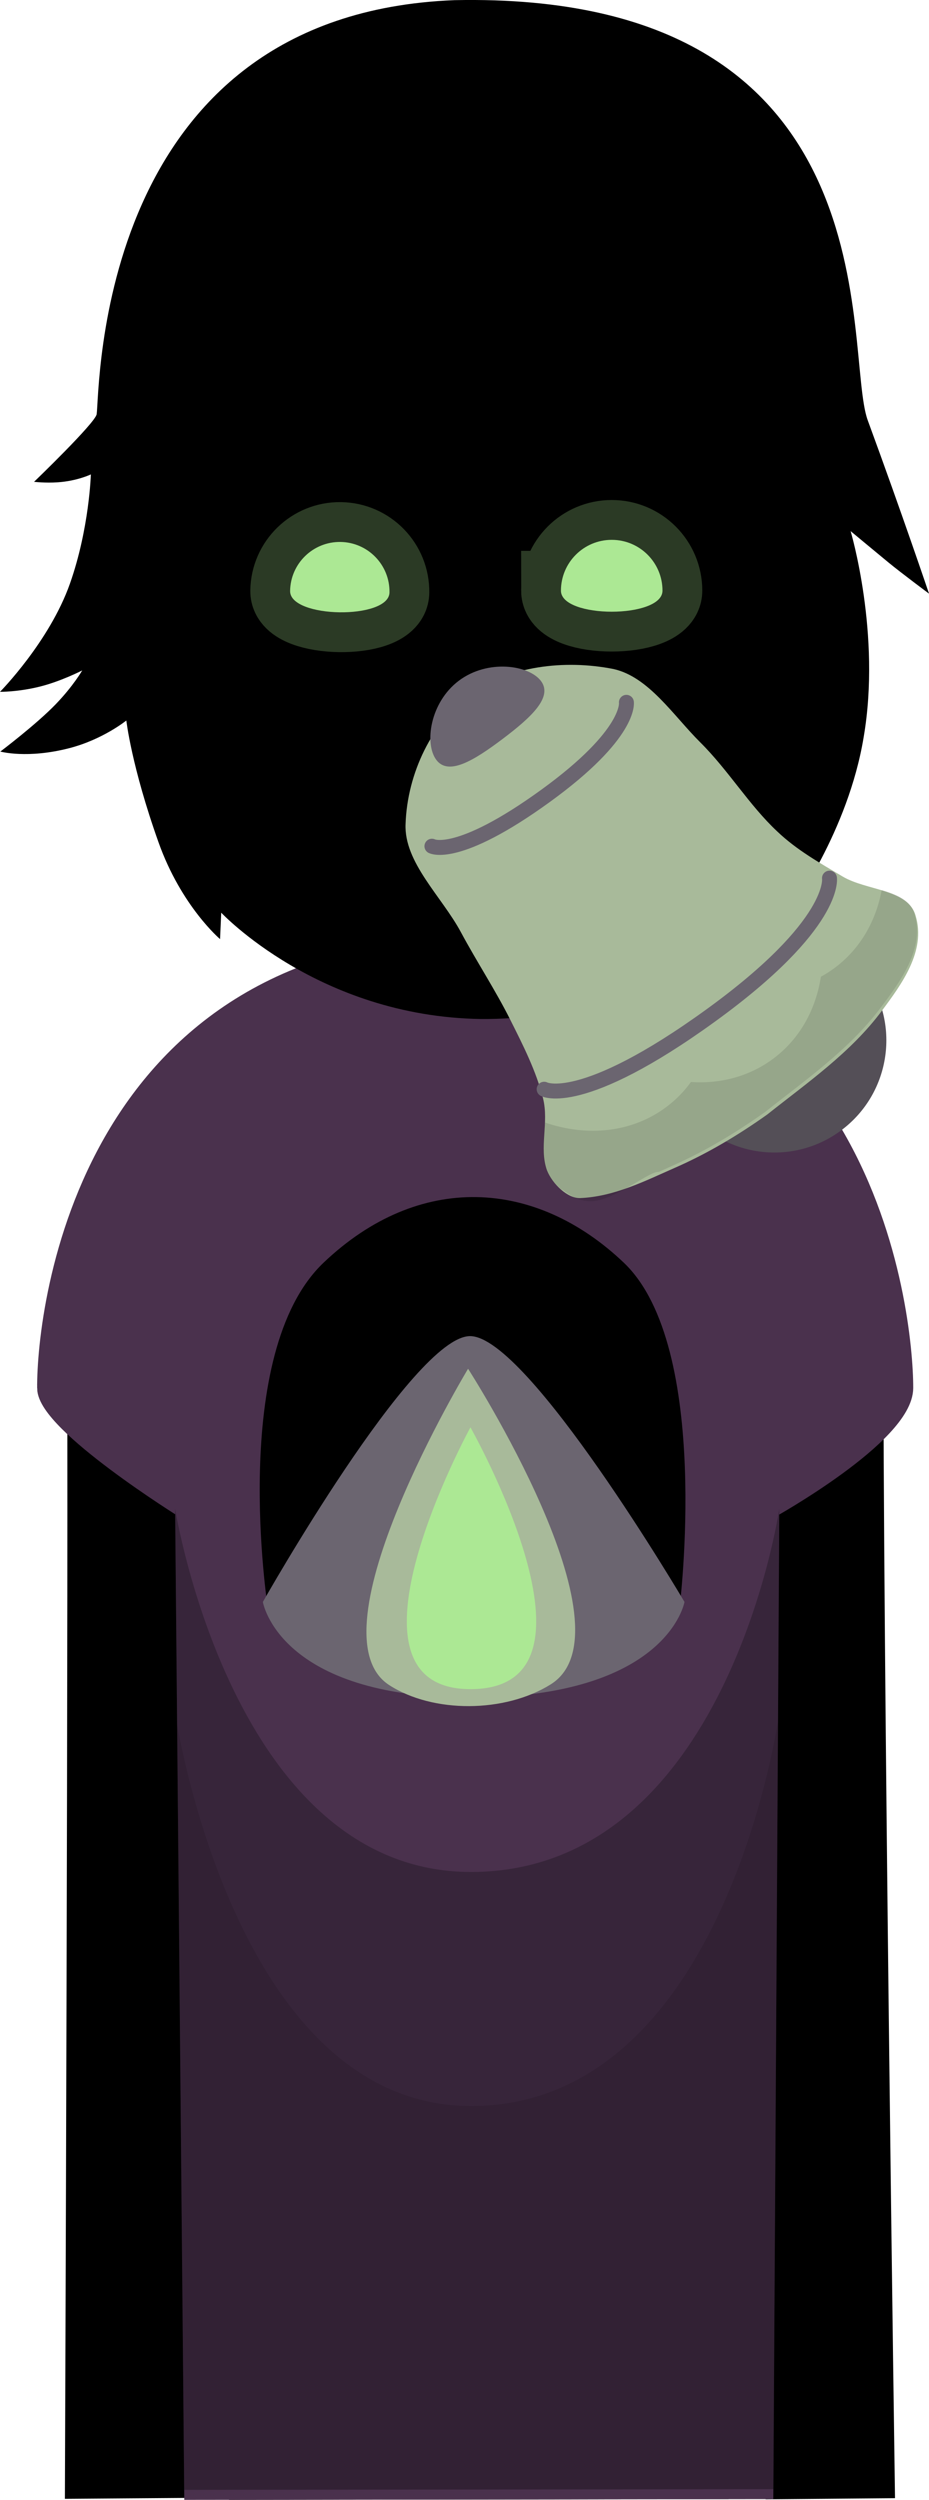<svg version="1.1" xmlns="http://www.w3.org/2000/svg" xmlns:xlink="http://www.w3.org/1999/xlink" width="93.369" height="250.998" viewBox="0,0,93.369,250.998"><g transform="translate(-272.504,-54.502)"><g data-paper-data="{&quot;isPaintingLayer&quot;:true}" fill-rule="nonzero" stroke-linejoin="miter" stroke-miterlimit="10" stroke-dasharray="" stroke-dashoffset="0" style="mix-blend-mode: normal"><g stroke-linecap="butt"><path d="M280.03,304.392c0,0 0.365,-94.384 0.207,-118.012c-0.055,-8.153 8.187,-36.761 40.202,-36.921c31.602,-0.158 39.857,29.487 39.849,36.897c-0.056,34.06 1.154,117.986 1.154,117.986l-10.997,0.096l-0.159,-114.843c0,0 0.075,-3.099 -2.816,-3.154c-3.434,-0.065 -2.945,3.116 -2.945,3.116l0.205,114.87l-48.214,0.072l-0.305,-115.233c0,0 0.279,-2.919 -2.886,-2.934c-3.111,-0.015 -2.816,2.909 -2.816,2.909l0.353,115.067z" fill="#000000" stroke="#000000" stroke-width="2"/><path d="M277.237,193.88c-0.055,-8.153 4.187,-44.261 43.202,-44.421c39.015,-0.16 42.857,36.987 42.849,44.397c-0.008,4.658 -13.46,12.133 -13.46,12.133l-0.597,98.438l-57.214,0.072l-0.912,-98.509c0,0 -13.844,-8.61 -13.868,-12.11z" fill="#4a314d" stroke="#4a314d" stroke-width="2"/><g stroke="#4a314d" stroke-width="0"><path d="M299.423,215.958c0,0 -3.973,-25.565 5.6,-34.674c9.573,-9.109 21.288,-8.457 30.177,0c8.888,8.457 5.6,34.674 5.6,34.674c0,0 -1.159,7.604 -21.049,7.604c-19.252,0 -20.327,-7.604 -20.327,-7.604z" fill="#000000"/><path d="M298.923,215.345c0,0 15.088,-26.69 20.827,-26.69c5.808,0 21.549,26.69 21.549,26.69c0,0 -1.659,9.607 -21.549,9.607c-19.252,0 -20.827,-9.607 -20.827,-9.607z" fill="#6b6570"/><path d="M311.616,223.691c-8.093,-5.234 7.932,-31.759 7.932,-31.759c0,0 16.933,26.276 8.318,31.682c-4.609,2.892 -11.845,2.926 -16.25,0.077z" data-paper-data="{&quot;index&quot;:null}" fill="#a8ba9a"/><path d="M319.786,197.814c0,0 14.867,26.287 0,26.287c-14.389,0 0,-26.287 0,-26.287z" data-paper-data="{&quot;index&quot;:null}" fill="#ace894"/></g><path d="M319.939,242.459c25.57,-0.105 30.889,-36.471 30.889,-36.471l-0.597,98.438l-59.214,0.072l-0.912,-98.509c0,0 5.815,36.567 29.834,36.469z" fill-opacity="0.251" fill="#000000" stroke="#4a314d" stroke-width="0"/><path d="M319.939,265.959c25.57,-0.105 30.889,-39.471 30.889,-39.471l-0.597,77.938l-59.214,0.072l-0.912,-78.009c0,0 5.815,39.567 29.834,39.469z" fill-opacity="0.098" fill="#000000" stroke="#4a314d" stroke-width="0"/></g><path d="" fill="#a8ba9a" stroke="#4a314d" stroke-width="0" stroke-linecap="butt"/><path d="" fill="#a8ba9a" stroke="#4a314d" stroke-width="0" stroke-linecap="butt"/><path d="" fill-opacity="0.106" fill="#000000" stroke="none" stroke-width="0.601" stroke-linecap="butt"/><g><path d="M275.927,102.88c0,0 6.163,-5.922 6.292,-6.788c0.337,-2.271 -0.168,-40.173 35.968,-41.574c44.636,-0.914 39.015,35.349 41.531,42.19c3.45,9.381 6.157,17.4 6.157,17.4c0,0 -2.767,-2.054 -4.08,-3.134c-1.224,-1.008 -3.801,-3.146 -3.801,-3.146c0,0 3.091,10.348 1.311,20.695c-1.562,9.481 -7.298,17.225 -7.298,17.225l-1.155,-2.347c0,0 -1.023,2.198 -2.16,3.333c-1.137,1.135 -3.439,2.913 -3.439,2.913l-0.092,-3.704c0,0 -7.06,11.018 -24.351,10.872c-16.306,-0.255 -26.072,-10.675 -26.072,-10.675l-0.116,2.655c0,0 -3.895,-3.293 -6.181,-9.708c-2.725,-7.646 -3.239,-12.243 -3.239,-12.243c0,0 -2.339,1.899 -5.717,2.774c-4.233,1.097 -6.947,0.345 -6.947,0.345c0,0 3.608,-2.717 5.584,-4.77c1.76,-1.828 2.647,-3.377 2.647,-3.377c0,0 -2.108,1.085 -4.233,1.618c-2.217,0.556 -4.03,0.531 -4.03,0.531c0,0 4.975,-5.037 7.031,-10.874c1.941,-5.511 2.1,-10.957 2.1,-10.957c0,0 -1.362,0.662 -3.33,0.795c-1.248,0.085 -2.378,-0.049 -2.378,-0.049z" fill="#000000" stroke="none" stroke-width="1.5" stroke-linecap="butt"/><g><path d="M341.338,165.738c-3.742,-4.966 -2.749,-12.024 2.216,-15.766c4.966,-3.742 12.024,-2.749 15.766,2.216c3.742,4.966 2.749,12.024 -2.216,15.766c-4.966,3.742 -12.024,2.749 -15.766,-2.216z" fill="#544f57" stroke="none" stroke-width="0.5" stroke-linecap="butt"/><g><path d="M319.754,124.216c3.868,-2.825 9.45,-3.521 14.415,-2.54c3.543,0.793 6.011,4.679 8.717,7.364c2.828,2.806 4.915,6.311 7.736,8.945c1.992,1.898 4.304,3.171 6.568,4.522c2.402,1.434 6.598,1.25 7.337,3.94c1.073,3.544 -1.419,6.898 -3.41,9.568c-3.114,4.173 -7.463,7.185 -11.501,10.389c-2.91,2.069 -5.989,3.909 -9.267,5.345c-3.044,1.337 -6.124,2.909 -9.553,3.047c-1.235,0.04 -2.769,-1.403 -3.322,-2.791c-0.814,-2.299 0.228,-4.756 -0.397,-7.242c-0.681,-2.708 -1.998,-5.307 -3.279,-7.852c-1.453,-2.908 -3.366,-5.825 -4.969,-8.807c-1.922,-3.58 -5.736,-7.009 -5.563,-10.871c0.172,-5.107 2.671,-10.228 6.488,-13.017z" fill="#a8ba9a" stroke="none" stroke-width="0.601" stroke-linecap="round"/><path d="M355.871,142.672c0,0 0.745,4.609 -11.934,13.788c-13.029,9.433 -16.745,7.406 -16.745,7.406" fill="none" stroke="#6b6570" stroke-width="1.5" stroke-linecap="round"/><path d="M335.461,125.019c0,0 0.507,3.141 -8.134,9.398c-8.88,6.429 -11.413,5.048 -11.413,5.048" fill="none" stroke="#6b6570" stroke-width="1.5" stroke-linecap="round"/><path d="M364.436,146.326c1.018,3.472 -1.491,6.802 -3.498,9.452c-3.137,4.142 -7.482,7.159 -11.523,10.361c-2.909,2.071 -5.982,3.919 -9.247,5.372c-0.487,0.217 -0.975,0.441 -1.466,0.663c-0.808,-0.126 -3.846,2.382 -6.128,2.862c-2.082,0.439 -3.448,-1.155 -3.632,-1.096c-0.664,-0.523 -1.243,-1.276 -1.532,-2.017c-0.521,-1.508 -0.216,-3.097 -0.134,-4.714c4.243,1.455 8.765,1.028 12.231,-1.584c0.95,-0.716 1.763,-1.552 2.44,-2.483c2.985,0.197 5.909,-0.563 8.321,-2.38c2.643,-1.991 4.234,-4.923 4.739,-8.189c0.497,-0.271 0.978,-0.581 1.441,-0.93c2.532,-1.908 4.098,-4.679 4.67,-7.78c1.562,0.455 2.941,1.043 3.317,2.462z" fill-opacity="0.106" fill="#000000" stroke="none" stroke-width="0.601" stroke-linecap="butt"/><path d="M316.358,130.8c-1.216,-1.614 -0.648,-5.758 2.255,-7.946c2.904,-2.188 7.044,-1.591 8.26,0.023c1.216,1.614 -0.953,3.633 -3.857,5.821c-2.904,2.188 -5.443,3.716 -6.659,2.102z" fill="#6b6570" stroke="none" stroke-width="0.5" stroke-linecap="butt"/></g></g></g><path d="M301.661,113.839c0.04,-2.758 2.309,-4.962 5.067,-4.922c2.758,0.04 4.962,2.309 4.922,5.067c-0.04,2.758 -10.029,2.614 -9.989,-0.145z" fill="#ace894" stroke-opacity="0.251" stroke="#ace895" stroke-width="8" stroke-linecap="butt"/><path d="M328.882,113.808c0,-2.818 2.285,-5.103 5.103,-5.103c2.818,0 5.103,2.285 5.103,5.103c0,2.818 -10.207,2.818 -10.207,0z" fill="#ace894" stroke-opacity="0.251" stroke="#ace895" stroke-width="8" stroke-linecap="butt"/></g></g></svg>